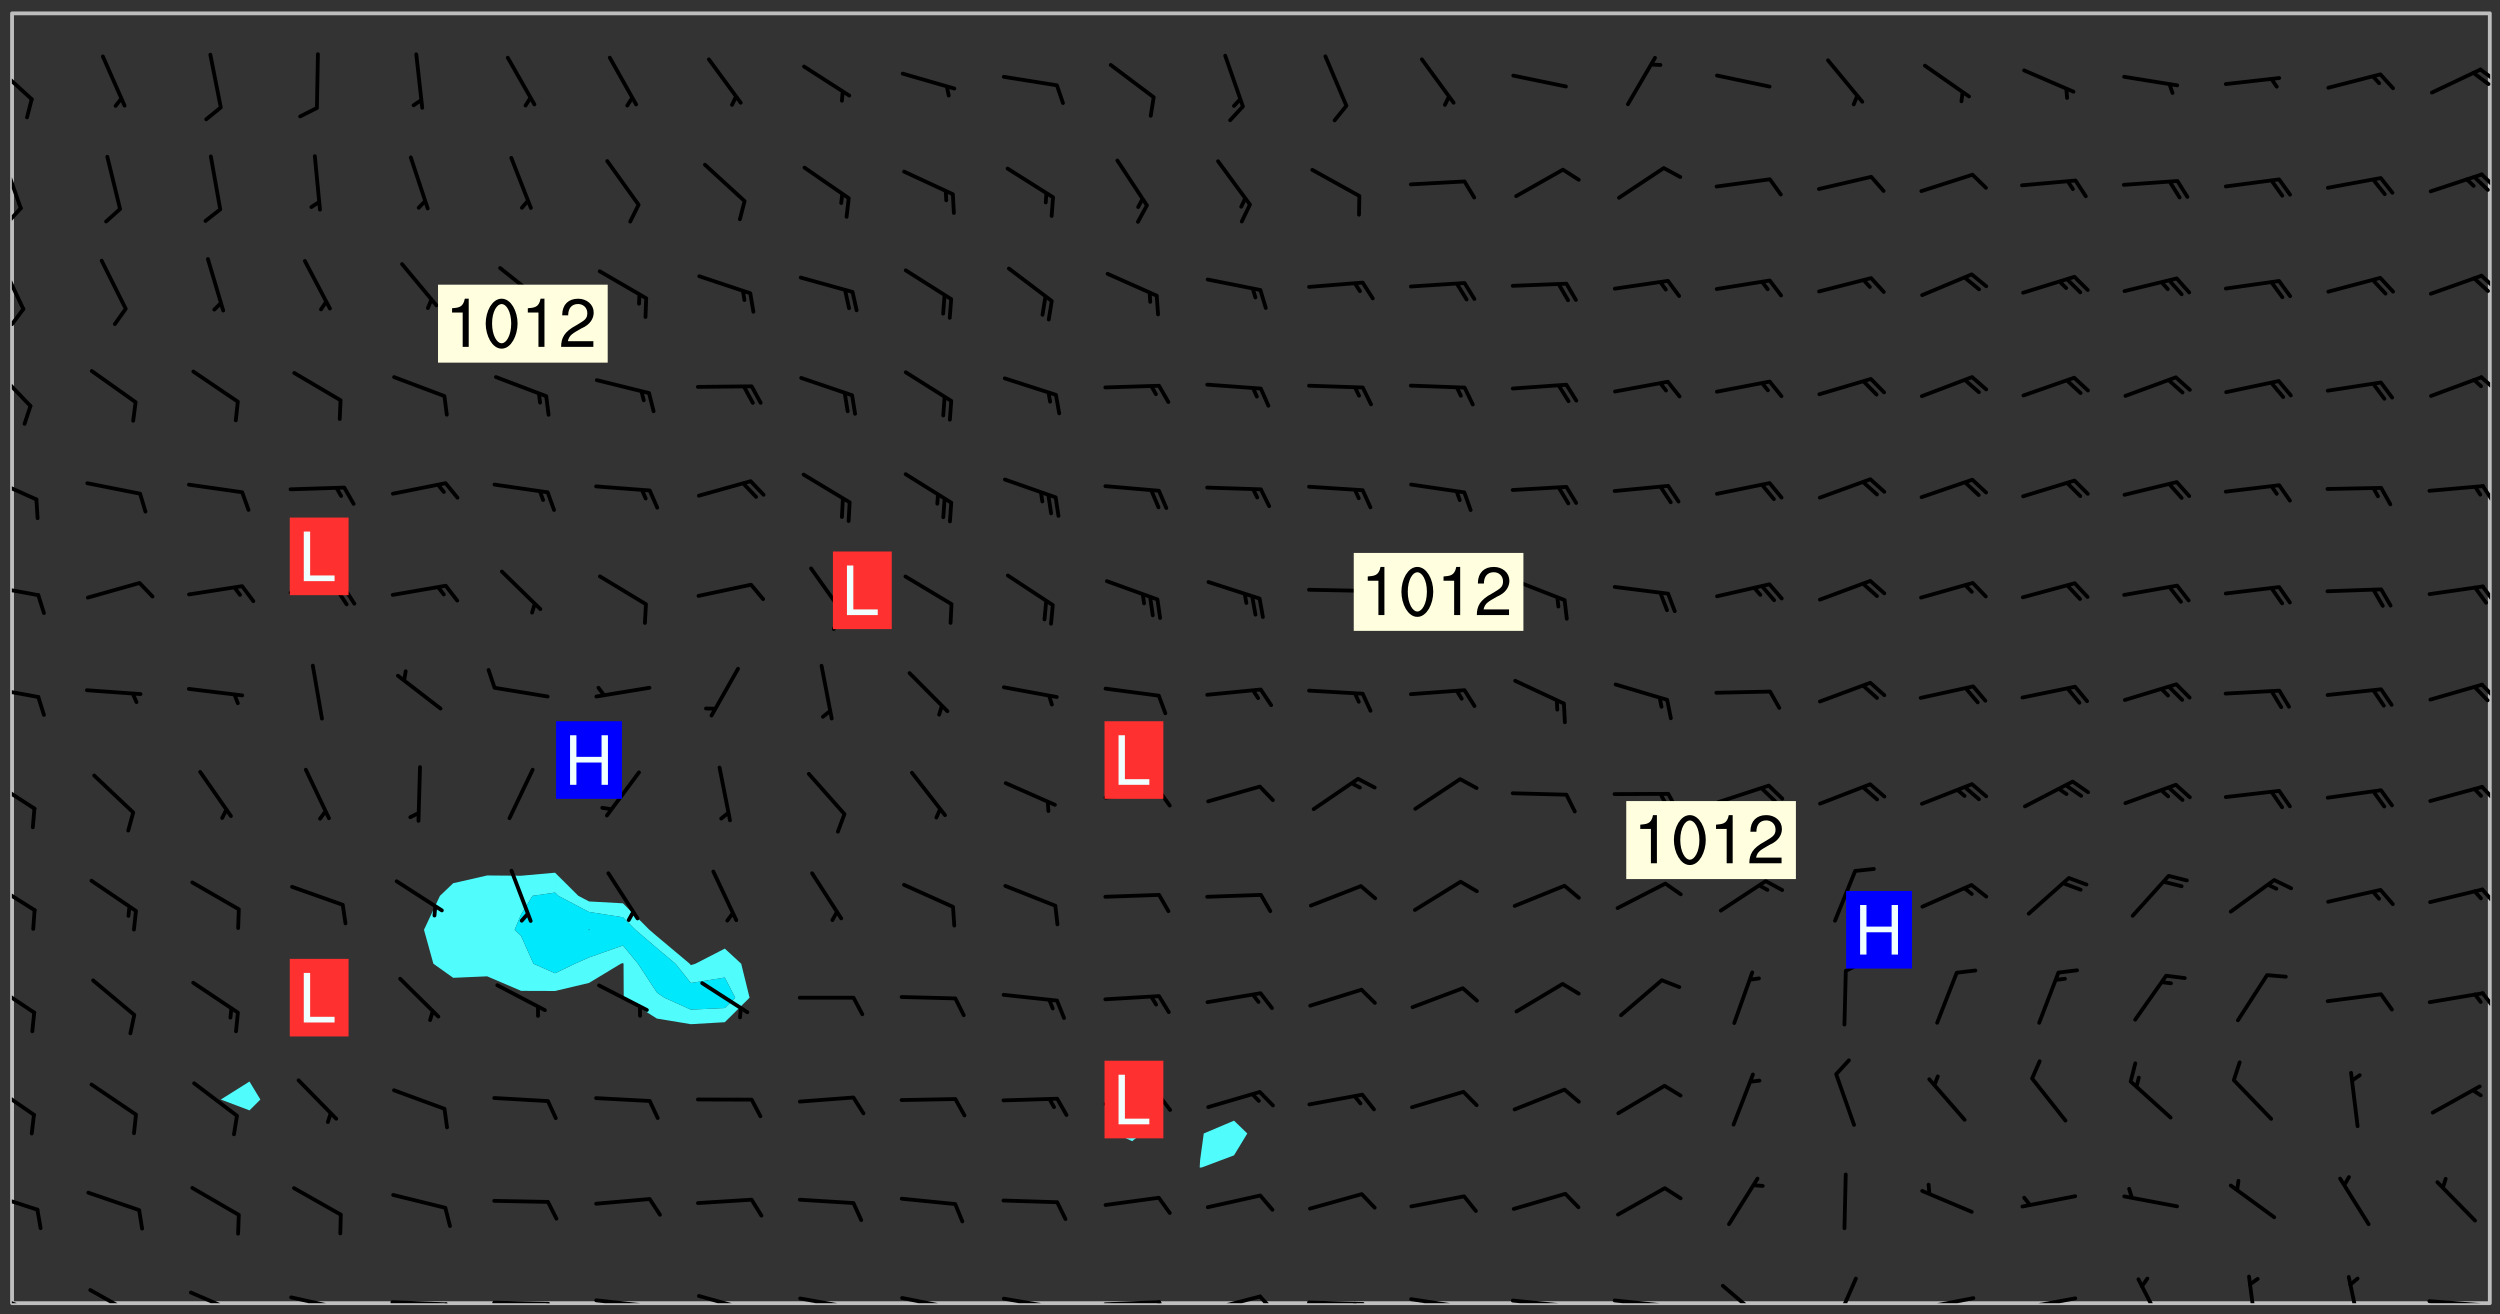 <svg xmlns="http://www.w3.org/2000/svg" role="img" xmlns:xlink="http://www.w3.org/1999/xlink" viewBox="142.45 309.95 326.84 171.84"><rect x="142.45" y="309.95" width="326.84" height="171.84" fill="#333333" stroke="none"/><defs><clipPath id="a"><path d="M144 311.672h1v168.656h-1zm0 0"/></clipPath><clipPath id="b"><path d="M144 311.672h324v168.656H144zm0 0"/></clipPath><clipPath id="c"><path d="M467 311.672h1v168.656h-1zm0 0"/></clipPath><clipPath id="d"><path d="M144 478h4v2.328h-4zm0 0"/></clipPath><clipPath id="e"><path d="M154 478h7v2.328h-7zm0 0"/></clipPath><clipPath id="f"><path d="M167 478h8v2.328h-8zm0 0"/></clipPath><clipPath id="g"><path d="M180 479h8v1.328h-8zm0 0"/></clipPath><clipPath id="h"><path d="M187 480h2v.328h-2zm0 0"/></clipPath><clipPath id="i"><path d="M193 479h9v1.328h-9zm0 0"/></clipPath><clipPath id="j"><path d="M200 480h3v.328h-3zm0 0"/></clipPath><clipPath id="k"><path d="M206 480h9v.328h-9zm0 0"/></clipPath><clipPath id="l"><path d="M213 480h3v.328h-3zm0 0"/></clipPath><clipPath id="m"><path d="M220 479h8v1.328h-8zm0 0"/></clipPath><clipPath id="n"><path d="M227 480h2v.328h-2zm0 0"/></clipPath><clipPath id="o"><path d="M233 479h8v1.328h-8zm0 0"/></clipPath><clipPath id="p"><path d="M246 479h9v1.328h-9zm0 0"/></clipPath><clipPath id="q"><path d="M253 480h2v.328h-2zm0 0"/></clipPath><clipPath id="r"><path d="M260 479h8v1.328h-8zm0 0"/></clipPath><clipPath id="s"><path d="M267 480h2v.328h-2zm0 0"/></clipPath><clipPath id="t"><path d="M273 479h8v1.328h-8zm0 0"/></clipPath><clipPath id="u"><path d="M279 480h2v.328h-2zm0 0"/></clipPath><clipPath id="v"><path d="M286 479h9v1.328h-9zm0 0"/></clipPath><clipPath id="w"><path d="M293 479h3v1.328h-3zm0 0"/></clipPath><clipPath id="x"><path d="M300 479h8v1.328h-8zm0 0"/></clipPath><clipPath id="y"><path d="M306 479h4v1.328h-4zm0 0"/></clipPath><clipPath id="z"><path d="M313 479h8v1.328h-8zm0 0"/></clipPath><clipPath id="A"><path d="M319 480h2v.328h-2zm0 0"/></clipPath><clipPath id="B"><path d="M326 479h9v1.328h-9zm0 0"/></clipPath><clipPath id="C"><path d="M332 480h2v.328h-2zm0 0"/></clipPath><clipPath id="D"><path d="M339 479h9v1.328h-9zm0 0"/></clipPath><clipPath id="E"><path d="M345 480h2v.328h-2zm0 0"/></clipPath><clipPath id="F"><path d="M353 479h8v1.328h-8zm0 0"/></clipPath><clipPath id="G"><path d="M359 480h2v.328h-2zm0 0"/></clipPath><clipPath id="H"><path d="M367 477h7v3.328h-7zm0 0"/></clipPath><clipPath id="I"><path d="M382 476h4v4.328h-4zm0 0"/></clipPath><clipPath id="J"><path d="M393 479h8v1.328h-8zm0 0"/></clipPath><clipPath id="K"><path d="M406 479h9v1.328h-9zm0 0"/></clipPath><clipPath id="L"><path d="M421 476h5v4.328h-5zm0 0"/></clipPath><clipPath id="M"><path d="M436 476h2v4.328h-2zm0 0"/></clipPath><clipPath id="N"><path d="M449 476h3v4.328h-3zm0 0"/></clipPath><clipPath id="O"><path d="M459 479h9v1.328h-9zm0 0"/></clipPath><clipPath id="P"><path d="M144 465h4v4h-4zm0 0"/></clipPath><clipPath id="Q"><path d="M144 451h4v5h-4zm0 0"/></clipPath><clipPath id="R"><path d="M144 438h4v5h-4zm0 0"/></clipPath><clipPath id="S"><path d="M466 439h2v3h-2zm0 0"/></clipPath><clipPath id="T"><path d="M144 424h4v6h-4zm0 0"/></clipPath><clipPath id="U"><path d="M466 425h2v4h-2zm0 0"/></clipPath><clipPath id="V"><path d="M144 411h4v5h-4zm0 0"/></clipPath><clipPath id="W"><path d="M466 412h2v3h-2zm0 0"/></clipPath><clipPath id="X"><path d="M144 399h4v3h-4zm0 0"/></clipPath><clipPath id="Y"><path d="M466 399h2v3h-2zm0 0"/></clipPath><clipPath id="Z"><path d="M144 386h4v3h-4zm0 0"/></clipPath><clipPath id="aa"><path d="M466 386h2v3h-2zm0 0"/></clipPath><clipPath id="ab"><path d="M144 372h4v4h-4zm0 0"/></clipPath><clipPath id="ac"><path d="M466 373h2v3h-2zm0 0"/></clipPath><clipPath id="ad"><path d="M144 357h3v7h-3zm0 0"/></clipPath><clipPath id="ae"><path d="M466 359h2v3h-2zm0 0"/></clipPath><clipPath id="af"><path d="M144 343h2v8h-2zm0 0"/></clipPath><clipPath id="ag"><path d="M144 350h2v3h-2zm0 0"/></clipPath><clipPath id="ah"><path d="M466 345h2v3h-2zm0 0"/></clipPath><clipPath id="ai"><path d="M144 330h2v8h-2zm0 0"/></clipPath><clipPath id="aj"><path d="M144 336h2v4h-2zm0 0"/></clipPath><clipPath id="ak"><path d="M466 332h2v3h-2zm0 0"/></clipPath><clipPath id="al"><path d="M144 317h3v7h-3zm0 0"/></clipPath><clipPath id="am"><path d="M466 318h2v3h-2zm0 0"/></clipPath><clipPath id="an"><path d="M465 319h3v3h-3zm0 0"/></clipPath><g id="ao" clip-path="url(#clip1)"><path fill="#fff" fill-opacity="0" fill-rule="evenodd" d="M0 0h1000v1000H0zm0 0"/><path fill="#d3d3d3" fill-opacity="0" fill-rule="evenodd" d="M162.152 355.867l-.234.293.059.234.117.172.176.234.293.348.113.059.117-.172.059-.234.176-.176.465-.176h.699l.234.293.289.816.059.176.176.23.352.234.699.699.172.176.234.348.234.41.289.582.41.465.23.234.234.176.117.23.176.293.172 1.164v.234l.059.289.059.117.117.117.348.41.117.172.176.176.176.234.117.172.172.352.059.234.234.406.234-.059-.176.176-.059.93h-.582l-.234-.113-.348.113-.117.117-.059.293-.059.176-.117.172-.465.293-.059.234-.059.113v.645l.059.172v.41l.059.059v.406l.059.406.117.176.059.059.23.641-.059.293v.699l-.059.582v.234l-.059.23-.055.352v1.922l.055.117h.426l-.367.117-.023.352.891 1.168 1.742.539 1.34.359v.539l.09.809.535.715 1.52.27.891-.086.09 1.164.535.18 1.16-.18 2.055-.984 1.16-.363 1.879-.176 1.695-.18-.18.719-1.516.086-1.25.09-.805.27-1.074.809.27.719.535.898-.18.625-.266.809.266 1.078.625.898.805.18 1.25-.18-.266.723.098.504.055.293v.172l.059.293v.406l.176.117.352.117h.406l.293-.176.113-.117.059-.117.117-.23.059-.176.352-.465.23-.176.176-.059.176.059.059.176.117.988.055.469.059.172.117.234.176.059.816.059h.289l.117.234.059.406.059.352v1.105l.117.293.117.348.289.699.176.352.582.754.352.176.172.059.469.234.641.465.348.234.293.176.293.055.23.062.816.348.293.176.113.172.352.352.117.176.523.641v.289l.059.352v.348l.059.352.059.289.117.059.172.059h.176l.582.234.176.117.176.289.176.234.113.234.293.23.117.117v.41l.059.055.289.234.234.117.059.117.117.172.059.117.23.234.059.176.234.059.117.059-.117.113-.059.117v.117l-.117.293-.117.289v.582l.176.117.117.059.059.117.117.117.113.059.176.348.059.352.059.406v.176l-.059.176-.117.699v.172l.117.176.293.293h.406l.176.117.117.172.117.293v.234h-.527l-.23-.234h-.234l-.176.059-.059.699.059.348.117.176.176.41.117.23.289.469.176.055h.523l.234.059.758.641.059.293v.234l.059.059.23.348v.352l-.117.172v.293l.293.289.293.176.172.059.293.176.293.117.582.406.289.234.293.176.219.16.016.012.23.176.641.523.176.234.117.176.176.176.113.172v.641l.117.176.469.117.582.117.234.059.23.113.293.117.113.059.586.352.289.172.176.062.176.055.176.059.699.352.289.176.234.055.289.176.234.117.641.406.293.117.172.059.234.059.41.059.23.059.234.117.059.172-.41.176.469.059.059.293.113.234.176.055.234.059.176.059.406.117.641.234.117.172.059.234v.176l-.059.117-.059.406.234.234.117.059.348.117.641.23.176.117.289.117.176.176.234.465.582 1.105.176.176.348.176.176.117.352.117 1.047.523.234.059.465.113.293.059.465.176.758.582.234.234.348.465.176.176.289.234.816.699.293.176.289.289.293.176.293.289.695.641.176.176.293.234.289.234.469.289.641.582.348.234.234.293.348.348.352.465.934.992.348.406.117.176.234.059.113.117.645.176.23.113.234.059.293.176.23.117.934.699.406.406.234.176.406.176.234.117.816.348.348.234.234.117.293.289.23.117.758.352.352.172.23.059.293.117.234.059.871.176h.816l.469.23.172.059.875.699.465.117.293.059.176.059.23.059.469.059.348.059.352.059.406.059h.293l.172.059v.23l.176.176h.293l.348.059.352.059.699.117h.641l.465-.234.293-.176.172-.117.41-.172.289-.176.934-.465.469-.293.523-.293.465-.172.465-.176 1.051-.465.289-.117.41-.117.289-.117.527-.176 1.516-.699.582-.348.289-.059.293-.059.348-.117.875-.23.352-.117h.113l.234-.059.875-.234.234-.059h.812l.352-.059.816-.117.172-.059.352-.055.293-.059.23-.059.816-.176.176-.059h.348l.234-.059.465-.117.758-.172.234-.059h.348l.41-.117.289-.059 1.285-.059h.289l.41-.059.23-.059h.176l.875-.117h.406l.41-.117h.348l.352-.113.871-.059h1.75l1.047.289.41.117.289.117.352.117.289.117 1.051.172.289.059h.293l.293.059.172.059.41.059.172.059.117.059h.117l.117.059.352.059h.113l.41.066 1.922.395 1.926.395 1.52.449 1.695.719 2.145.805 1.605-.719 1.43-.805 1.16-1.078 1.25-.449 3.035-.719 1.875-.359 2.145-1.348 2.234-1.254 2.5-1.258 1.695-.449 1.785-.18 1.16-.27.625.539 1.34-.27.715-.988.984-1.344.445-.18.805-.359 1.875-.539 1.785-.449 1.25-.27 1.16-.09 1.699-.09 1.961-.27 1.25-.09h.539l.625-.09h.891l2.145-.18 2.41-.18 2.59-.09 1.695.18 1.609.09 1.43.359 1.16.719 1.875.988 1.16 1.527.266.715.629.09.355.898.535.539.535 1.527 1.074.359h.535l-.805.535.09 1.707.715 2.695.891.805.895.988.715 1.258 1.785.539 1.52-.18.355 1.344 1.609-.805.98-.539.27.27.316-.215.219-.145.801.449.449-.359h.355l.535-.27.539-.719.535-.27.625-.988 1.16.449.84.371 1.395.617 1.695-.18h1.605l1.785.09.18-1.707.535-1.344.805.27.492.848.402.406-.09.539v.359l.715.449.711-.27h1.43l.359.988.445 1.258.715 1.344 1.25.629 1.695.629.715-.18.18-.539.98-.09.449.359.086 1.258-.266.629-.535.18v.539l.715.984.266.539.984.988.801 1.078-.266.359-.09.898-.625 2.332-.355 2.066-.09 1.793-.18.719-.09.539v1.438l-.98 1.883-.359 1.707-.535.898-.805 1.168-.266.539 2.055 1.254.086.359-.355.539-.09-.18v.809l.09 1.438-.445.715-1.074.094-.266.715.535.898.805.719 1.16.809 1.34.27.445.359-.355.449-1.789-.09-1.25-.449-.715-.719-.625-.09-.176 3.59-.188 1.309h89.359V311.703h-55.27v49.082l.762.125 3.289.543 2.023 2.836v2.754l2.352.332 2.348.332h4.051l-1.379 4.16-2.023.707-2.023.703-.543.344-2.594 1.617-.188.117-2.023-2.078-.73-2.742-2.672-2.078-1.375-3.5-.066-.082-1.957-2.672 2.75-1.418v-49.082H294.422v91.414l.117.031.133.012.074.074.105.047.09.059.086.059.09.059.297.297.059.09.031.117.027.117.016.137-.031.117-.059.09-.059.086-.043.105-.047.102-.027.121v.145l.176.27.148.148.074.086.074.074.043.105.062.09.059.086.043.105.059.09.047.102.043.105.059.086.117.18.074.074.062.086.059.09.043.105.059.09.059.086.062.09.059.09.043.102.117.18.074.074.059.086.074.074.09.059.105.047h.148l.133-.016.133.016.102-.047.074-.074.047-.102-.016-.133v-.148l-.047-.105-.027-.117-.047-.102-.027-.121-.043-.102-.062-.09-.043-.102-.043-.105-.031-.117-.016-.133-.012-.137.086-.059.059-.086.121-.031.043.105.016.133v.117l.059.102.059.09.09.059.148.148.059.09.043.105-.012.102.086.059.105.047.086.059.09.059.074.074-.117.027-.105.047-.086.059-.074.074-.059.09-.062.086-.027.121-.047.102-.043.105-.031.117-.012.133-.016.133v.148l.027.117.047.105.043.102.059.09.074.074.09.059.074.074.09.059.059.09.043.105.047.102.117.031.133.016h.148l.117-.031.105.043.043.105.047.102.027.121L299.5 410l.027.117.031.121.027.117.105.043.102.047.133-.016.148.148.062.086.074.074.07.074.09.062.105.043.102.043.117.031.137.016.117-.031.074-.074.027-.117-.012-.133-.031-.121-.027-.117.043-.105h.117l.09.062.117.027h.148l.133.016h.148l.133.016.133-.016h.148l.133-.016.133-.012.137.012.117-.027.133-.016.191-.059-.059.176-.016.133-.027.121-.016.133-.059.086-.133.016-.105.047-.105.043-.117.031-.117.027-.266.031h-.148l-.133.016-.074.074.059.086.148.148.117.18.074.07.09.062.09.059.086.059.09.059.102.043.105.062.105.043.086.059.105.047.102.043.18.117.059.09-.043.102-.047.105.016.133.223.223.059.09.043.102.031.121.043.102.016.133.031.117.012.137.031.117.148.148.102.043.105.043.117.031.133.016.137.016h.117l.117-.031.09-.059.043-.105.047-.102.043-.105.031-.117.012-.133v-.148l-.012-.133-.016-.133-.031-.117-.043-.105-.047-.105-.043-.102-.043-.105-.016-.133.016-.133.027-.117.031-.117.027-.121.047-.102.09-.059.086-.062.074-.074.09-.059.223-.223.059-.086.074-.074.117-.18.059-.086v-.148l-.074-.074-.102-.047-.105-.043-.102-.043-.059-.09-.047-.105-.027-.117.09-.059.117-.031.102-.043.18-.117.148-.148.012-.133-.012-.105-.09-.059-.133.016h-.148l-.133.016-.133-.016-.121-.031-.086-.059-.074-.074-.059-.09-.062-.086-.117-.18-.059-.086.031-.121.086-.059.121-.031.059-.086v-.121l-.031-.117-.059-.09-.059-.086-.047-.105-.027-.117-.016-.133.059-.09.074-.074.09-.059.117-.18.074-.074.059-.086.148-.148.121-.031.133-.016.133.016.074.074.043.105.016.133-.031.117-.117.031-.133.012-.148.148-.043.105-.047.102-.027.121-.031.117v.148l.031.117.043.105.059.09.074.07.074.074.117.031.121.027.117-.027.133-.016h.117l.09.059.074.074.047.105.059.086.102.047.133.016.105.043.086.059-.012.105-.074.074-.18.117-.059.09-.09.059-.07.074-.074.074-.062.09-.027.117-.016.133.016.133-.016.133v.148l.016.133.027.117.031.121.074.074.09.059.086.059.09.059.117.031v.086l-.102.047-.09.059-.266.031-.117.027h-.148l-.105.043-.102.047-.059.09-.062.234-.012.133-.031.121-.016.133v.293l-.012.133.012.137.016.133.133.016.133.012.121.031.086.059.074.074.047.105.043.102.016.133v.445l-.016.133v.445l.031.266.027.117.016.133.031.117.086.211.031.266v.148l-.031.117-.027.117-.031.121-.027.117-.031.117-.031.121-.012.133-.016.133.09.059.117-.031.102.016.047.105-.031.266v.441l-.043.105-.047.105-.043.102-.043.105-.059.086-.031.121-.043.117-.031.117-.016.133.016.133.059.09.105.047.086.059.059.086-.012.137-.031.117-.043.102v.445l-.016.133v.148l-.031.117-.043.105-.027.117-.047.105-.043.102-.031.121-.027.117-.031.133-.031.117-.027.117-.043.105-.031.117-.031.121-.012.133-.016.133v.297l.027.117v.148l.047.398.027.117.059.09.121.031h.148l.133-.016.059.09v.117l-.059.09-.09.059-.102.043-.105.047-.09.059-.086.059-.137.016-.117-.031-.133-.016-.102.047-.062.086-.012.137-.016.133-.031.117-.027.117-.016.133-.031.121v.297l.016.133.031.117v.148l.012.133v.148l-.027.117-.047.102-.027.121-.031.117-.059.09-.074.074-.102.043-.105.047-.117.027-.121.031-.102-.047.059-.086.105-.047.027-.117.031-.117.027-.121.031-.117v-.148l.016-.133-.031-.117-.043-.105-.105.016-.074.074-.102.043-.09.062-.074.074-.043.102-.016.133-.031.117L304.25 426l-.031.117-.027.117-.031.121-.027.117-.031.117-.043.105-.09.059h-.09l-.117-.031-.031-.086.016-.137-.031-.117v-.148l-.012-.133v-.148l-.062-.234-.027-.121-.043-.102-.047-.105-.059-.086-.059-.09-.043-.105-.062-.086-.148-.148-.07-.074-.105-.047-.105-.043-.102-.043-.297-.297-.09-.074-.086-.059-.105-.043-.09-.062-.086-.059-.105-.043-.09-.059-.086-.062-.074-.07-.105-.047-.086-.059-.105-.043-.09-.062-.102-.043-.105-.043-.086-.059-.105-.047-.105-.043-.102-.047-.09-.059-.102-.043-.105-.043-.09-.062-.117-.027-.133-.016-.133.016H299.75l-.133.016-.117-.031-.09-.059-.074-.074-.09-.059-.102-.047h-.148l-.121-.027-.102-.043-.074-.074-.117-.18-.09-.059-.102-.043-.09-.062-.105-.043-.09-.059-.086-.059-.105-.047-.059-.086-.059-.09-.043-.105-.047-.102-.074-.074-.086-.059-.074-.074-.09-.059-.223-.223-.043-.105-.031-.266.105-.043h.145l.105.043.074.074.09.059.086.059.105.047.09.059.148.148.07.074.148.148.062.086.074.074.086.059.074.074.09.062.09.059.086.059.27.176.102.047.105.043.102.043.047-.074.059-.086.074-.074.07-.074.105.043.074.074.059.09.043.102.047.105.043.105.121.027.117-.027.074-.09.043-.105.059-.09.074-.074.105-.043.117-.027.133.012.09.059.148.148.059.09.043.105.047.102.043.105.043.102.105.047.105.043.133.016.086-.059.059-.09.074-.074.105-.043.117.027.105.047.102.043.105.043.102.047.18.117v.117l-.016.133.016.133.016.137.059.086.102.047.121.027.117.031h.148l.117-.031.059-.09.18-.117.059-.09.074-.074.059-.086.117-.18.18-.117.117.031.09.059.043.074-.016.133v.117l.09.059h.148l.133-.016.133-.012.266-.031.105-.043.117-.031.121-.027.074-.074.07-.074.062-.09-.016-.105-.047-.102-.102-.043-.105-.016-.117.027-.266.031h-.148l-.074-.074-.09-.059-.117-.031-.117-.027-.133-.016h-.148l-.133.016h-.297l-.105-.047-.148-.148-.043-.102-.059-.09.223-.223.086-.059.105-.043.117-.031.133-.016.133.016.137.016.102.043.133-.012.09-.062.102-.043.062-.09-.047-.102-.09-.059-.117-.031-.102-.043-.059-.09-.062-.09v-.117l.016-.133.105-.047.074-.07v-.121l-.09-.059-.031-.117.09-.059.074-.074.043-.105.059-.09.047-.102.016-.133v-.148l-.047-.105-.043-.102-.09-.059-.133-.016-.102-.043-.137-.016-.117-.031h-.445l-.133-.016-.133-.012-.133-.016-.117-.031h-.148l-.133-.016-.133-.012-.266-.031-.121-.043-.086-.059-.074-.074v-.148l.012-.133.105-.047.102-.043.133-.016h.152l.133-.016h.293l.121.031.102.043.09.059.234.062.121-.047.09-.059.102-.043.133-.016.105.043.102.047.133.012.121-.027h.145l.121-.031.117-.027.105-.047.074-.074.086-.059.148-.148.059-.086.047-.105.027-.117.016-.105-.102-.043-.09-.059-.117-.031-.105-.043-.09-.062-.074-.086-.074-.074-.102-.043-.105-.047-.102-.043-.059-.09-.047-.102-.086-.211-.062-.086-.059-.09-.074-.074-.086-.059h-.27l-.117.031-.09.059-.102.043-.133.016-.105-.016-.027-.117-.062-.09-.117-.031-.102-.043-.148-.148-.031-.117-.016-.105.074-.074.18-.117.117-.027.117-.031.137.016.102.043.105.043.102.047.105.043.117.031.133.016.117.027.133.016.105-.016.09-.059-.074-.074-.105-.043-.074-.074-.074-.09-.148-.148-.086-.059-.09-.059-.074-.074-.09-.059-.102-.047-.121-.027-.102-.047-.105-.043-.117-.031-.102-.043-.121-.031h-.148l-.117.031-.105.043-.086.062-.18.117-.086.059-.09.059-.105.047-.086.059-.105.043-.102.043-.105.047-.074.074-.059.09-.059.086-.047.105-.059.086-.074.074-.133-.012-.117-.031h-.117l-.074.074-.09.059-.074.074-.09.059-.086.059-.105.047-.102.043-.137.016-.102-.043-.148-.148-.105-.047h-.086l-.105.047-.102.043-.121.031-.117-.031-.074-.074v-.117l.031-.121.074-.07.059-.09.074-.074.117-.031.105-.043h.293l.133-.016.137-.016.102-.043.09-.059.102-.047.09-.059.133-.012.09.059.133.012.09-.059.086-.059.105-.043.09-.059.086-.062.09-.059.148-.148.059-.086.059-.09.105-.043.133-.016.117.027.121.031.059-.059.059-.09.031-.266.027-.117.105.012.133.016.102-.043.09-.059.059-.09.074-.074.059-.09.047-.102.012-.133-.012-.133-.047-.105-.148-.148-.059-.09-.059-.086-.043-.105v-.445l.016-.133v-.148l.012-.133-.059-.059-.09.059-.102-.043-.18-.117-.086-.059-.062-.09-.059-.09-.074-.074-.086-.059-.121.031-.102.012-.105.047-.086.059-.105.043-.148.148-.09.059-.086.059-.09.062-.105.043-.133.016v-.121l.105-.043.117-.031.074-.07.043-.105v-.148l-.027-.117-.148-.148-.133-.016h-.148l-.117.031-.105.043-.102.043-.09.062-.117.027-.074-.074.012-.133-.043-.102-.043-.105-.09-.059-.117.027-.121.031-.117.031-.102.043-.121.031-.102.043-.105.043-.09.059-.102.016v-.117l.016-.133-.059-.09-.074.043-.148.148-.059.09-.074.074-.047.105-.043.102-.074.074-.059.09-.074.074-.059.086-.074.074-.09.062-.074.07-.074.074-.102.016-.133.016-.105-.043v-.121l.148-.148.043-.102.059-.09.047-.102.043-.105.059-.09.031-.117.043-.102.031-.121.027-.117.047-.105.043-.102.043-.105.074-.07.09-.062.09-.059.102-.043h.297l.266-.031.105-.043-.074-.074-.117-.031-.105-.043-.09-.059-.102-.047-.09-.059-.102-.043-.105-.043-.09-.062-.086-.059-.105-.043-.102-.043-.121-.031-.117-.031-.102-.043L297.5 410.25l-.102-.043-.09-.059-.043-.105-.016-.133.102-.043.133-.016.137.016.133-.016.102-.043.059-.09.016-.105-.09-.059-.074-.074-.102-.043-.09-.059-.148-.148-.043-.105-.016-.133v-.293l-.059-.09-.09-.059-.074-.074-.043-.105-.031-.117-.059-.09-.074-.074-.117-.027-.074-.074-.09-.059-.09-.062-.086-.059-.074-.074-.059-.086-.047-.105-.086-.059-.148-.148-.195-.059-.133.016-.102.043-.074.074-.047.102-.043.105-.059.09-.059.086-.297.297-.09.059h-.086l-.062-.086-.043-.105.031-.117.059-.09.027-.117-.012-.133-.09-.062-.105.047-.117.027-.117.031-.27.176-.102.047-.117.027-.105.047-.09.059-.102.043-.059-.086-.047-.105.016-.133.047-.105.07-.074.074-.07.059-.09v-.148l-.043-.105h-.238l-.102.047-.031.117-.027.117-.031.121-.074.043-.133.016-.074-.047-.043-.102-.043-.105-.047-.102-.043-.105-.121.031-.102.043-.133.016-.117.031-.105.043-.09.059-.102.047-.121.027-.133.016-.102-.043-.059-.09-.047-.105-.043-.102-.043-.105v-.117l.059-.09.086-.059.18-.117.102-.047.105-.043.105-.059.102-.043.09-.062.102-.043.105-.059.102-.047.09-.059.105-.043.102-.043.09-.062.102-.043.137-.016.117.031.102.043.121.031.102.043.105.047.102.043.105.043.102.047.105.043.102.043.105.047.086.059.105.043.117.031.105.043.102.047.09.059.105.043.102.043.105.047.117.027.102.047.121.027h.148l.086-.059.016-.102.059-.09-.027-.117-.074-.074-.117-.18-.074-.074-.09-.074-.18-.117-.086-.059-.105-.043-.102-.047-.27-.176-.059-.09-.074-.074-.059-.09-.043-.102-.031-.117-.016-.137v-.562l-.012-.133-.016-.133-.031-.117-.016-.133-.012-.133-.031-.121-.223-.223-.059-.086-.016-.105.031-.117.133-.016v-91.414H172.992v1.453l-.059.234-.352 1.051-.172.523-.117.348-.176.41-.117.172-.234.293-.23.059h-.352l-.117.059-.23.406v.293l.117.176.23.23.117.234.641.758.293.465.176.234.23.352.234.348.641.816.176.465.172.41.117.695.176.469.117 1.398.059.465v.875l.117 1.047v4.781l-.059.465-.352 1.281-.176.523-.113.41-.352.93L172.934 336l-.234.582-.117.176-.172.348-.176.406-.352.816-.059.293-.113.293-.117.289-.059.176-.117.875-.059.406-.059.117-.059.176-.059.172-.23.527-.117.172v.234l-.117.234-.059.172-.176.586v.289l-.059.176v.293l-.059.113-.059.527v.172l-.055.234v2.621l-.176.816-.117.176-.176.234-.117.172-.113.234-.586.934-.23.289-.293.465-.176.234-.289.352-.352.699-.113.23-.176.41-.176.23-.406.527-.816.699-.293.172-.289.234-.176.117-.176.176-.523.406-.527.176-.172.176-.234.055-.641.176h-.758m12.211 31.023l-1.074.449.359.895 1.25-.715.445-.539-.98-.09"/><path fill="#d3d3d3" fill-opacity="0" fill-rule="evenodd" d="M201.508 416.598h-.895l.449.629.98.359.805-.09.445-.988-.176.09-.715-.355-.895.355m154.621 59.07l-.059-.523v-.293l.113-.293.059-.23.469-.469h.113l.117-.113.117-.059h.176l.234-.059h.348l.234.059.117.059.23.172.059.176.117.582v.293l-.117.176-.172.289-.176.176-.527.523-.23.234-.117.059h-.176l-.117-.059-.406-.293-.176-.117-.117-.059-.059-.113-.055-.117m6.641-10.957l-.059-.172v-1.109l.059-.172.176-.059.172-.059h.176l.234-.059.117.059.059.699-.059.172-.117.176-.117.059-.234.523-.113.059h-.234l-.059-.117m9.613-14.391l-.117-.176v-.699l.293-.875.117-.172.176-.352.113-.23.117-.293.352-.758.117-.23.172-.234h.176l.117-.059h.641l.117.059.234.234.172.113.352.293.117.117.113.176v.113l.117.059.117.117v.699l-.059.176v.23l-.059.176-.348 1.051-.117.23-.117.234-.117.059-.23.234-.641.289h-.875l-.41-.117-.641-.465"/><path fill="none" stroke="#bebebe" stroke-linecap="round" stroke-linejoin="round" stroke-miterlimit="10" stroke-width=".5" d="M467.957 311.695H144.027v168.625h323.93v-168.625"/><g clip-path="url(#a)"><path fill="#fff" fill-opacity="0" fill-rule="evenodd" d="M144 475.891v4.438h.004H144V311.672h.004H144v164.219"/></g><g clip-path="url(#b)"><path fill="#fff" fill-opacity="0" fill-rule="evenodd" d="M144.004 480.328V311.672h31.062v139.672l-3.75 2.355 3.75 1.418 1.426-1.418-1.426-2.355V311.672h39.949v112.371l-4.441.398-4.438-.035-4.438 1.012-1.734 1.652-2.086 4.438 1.23 4.438 2.59 1.84 4.438-.195 4.438 1.902 4.441.016 4.438-1.055 4.156-2.508.281-.094.078.094.023 4.438 4.336 2.73 4.438.734 4.441-.258 3.238-3.207-1.094-4.438-2.145-1.98-3.844 1.98-.598.18-.145-.18-4.293-3.598-.98-.84-3.457-3.461-4.438-.246-1.391-.73-3.047-3.027v-112.371h75.449v145.246l-2.203 1.219 2.203 1.008 1.266-1.008-1.266-1.219v-145.246h13.316v144.789l-3.957 1.676-.48 3.52-.051.918.051.027.242-.027 4.195-1.578 1.738-2.859-1.738-1.676V311.672h164.215v168.656H144.004"/></g><path fill="#50fcfc" fill-rule="evenodd" d="M175.066 455.117l-3.75-1.418 3.75-2.355 1.426 2.355-1.426 1.418m24.043-19.172l-1.23-4.438 2.086-4.438 1.734-1.652 4.438-1.012 4.438.035 4.441-.398v2.598l-2.945.43-1.496 2.438-.844 2 .844.809 1.617 3.629 2.824 1.246 2.59-1.246 1.848-.82 4.438-1.566 1.969 2.387 2.469 3.766.98.672 3.457 1.562 4.441-.215 1.359-1.348-1.359-2.633-4.441.711-2.004-2.516-2.434-2.039-2.805-2.398-1.633-1.637-4.438-.695-4.008-2.105-.43-.43v-2.598l3.047 3.027 1.391.73 4.438.246 3.457 3.461.98.84 4.293 3.598.145.18.598-.18 3.844-1.98 2.145 1.98 1.094 4.438-3.238 3.207-4.441.258-4.438-.734-4.336-2.73-.023-4.438-.078-.094-.281.094-4.156 2.508-4.438 1.055-4.441-.016-4.438-1.902-4.438.195-2.59-1.84"/><path fill="#00e8fc" fill-rule="evenodd" d="M210.574 432.316l-.844-.809.844-2 1.496-2.438 2.945-.43.43.43 4.008 2.105v2.297l-.078.035.078.055.145-.055-.145-.035v-2.297l4.438.695 1.633 1.637 2.805 2.398 2.434 2.039 2.004 2.516 4.441-.711 1.359 2.633-1.359 1.348-4.441.215-3.457-1.562-.98-.672-2.469-3.766-1.969-2.387-4.438 1.566-1.848.82-2.59 1.246-2.824-1.246-1.617-3.629"/><path fill="#00d4fc" fill-rule="evenodd" d="M219.453 431.562l-.078-.055.078-.035.145.035-.145.055"/><path fill="#50fcfc" fill-rule="evenodd" d="M290.465 459.145l-2.203-1.008 2.203-1.219 1.266 1.219-1.266 1.008m8.879 3.457l-.051-.027.051-.918.48-3.52 3.957-1.676 1.738 1.676-1.738 2.859-4.195 1.578-.242.027"/><g clip-path="url(#c)"><path fill="#fff" fill-opacity="0" fill-rule="evenodd" d="M467.996 480.328H468V311.672h-.004H468v168.656h-.004"/></g><g clip-path="url(#d)"><path fill="none" stroke="#000" stroke-linecap="round" stroke-linejoin="round" stroke-miterlimit="10" stroke-width=".5" d="M147.25 481.664l-6.5-2.668"/></g><g clip-path="url(#e)"><path fill="none" stroke="#000" stroke-linecap="round" stroke-linejoin="round" stroke-miterlimit="10" stroke-width=".5" d="M160.375 482.055l-6.121-3.449"/></g><g clip-path="url(#f)"><path fill="none" stroke="#000" stroke-linecap="round" stroke-linejoin="round" stroke-miterlimit="10" stroke-width=".5" d="M173.855 481.727l-6.449-2.797"/></g><g clip-path="url(#g)"><path fill="none" stroke="#000" stroke-linecap="round" stroke-linejoin="round" stroke-miterlimit="10" stroke-width=".5" d="M187.375 481.094l-6.859-1.531"/></g><g clip-path="url(#h)"><path fill="none" stroke="#000" stroke-linecap="round" stroke-linejoin="round" stroke-miterlimit="10" stroke-width=".5" d="M187.375 481.094l.648 2.367"/></g><g clip-path="url(#i)"><path fill="none" stroke="#000" stroke-linecap="round" stroke-linejoin="round" stroke-miterlimit="10" stroke-width=".5" d="M200.77 480.469l-7.02-.281"/></g><g clip-path="url(#j)"><path fill="none" stroke="#000" stroke-linecap="round" stroke-linejoin="round" stroke-miterlimit="10" stroke-width=".5" d="M200.77 480.469l1.066 2.211"/></g><g clip-path="url(#k)"><path fill="none" stroke="#000" stroke-linecap="round" stroke-linejoin="round" stroke-miterlimit="10" stroke-width=".5" d="M214.09 480.406l-7.027-.156"/></g><g clip-path="url(#l)"><path fill="none" stroke="#000" stroke-linecap="round" stroke-linejoin="round" stroke-miterlimit="10" stroke-width=".5" d="M214.09 480.406l1.102 2.191"/></g><g clip-path="url(#m)"><path fill="none" stroke="#000" stroke-linecap="round" stroke-linejoin="round" stroke-miterlimit="10" stroke-width=".5" d="M227.383 480.711l-6.984-.762"/></g><g clip-path="url(#n)"><path fill="none" stroke="#000" stroke-linecap="round" stroke-linejoin="round" stroke-miterlimit="10" stroke-width=".5" d="M227.383 480.711l.91 2.277"/></g><g clip-path="url(#o)"><path fill="none" stroke="#000" stroke-linecap="round" stroke-linejoin="round" stroke-miterlimit="10" stroke-width=".5" d="M240.59 481.273l-6.77-1.891"/></g><g clip-path="url(#p)"><path fill="none" stroke="#000" stroke-linecap="round" stroke-linejoin="round" stroke-miterlimit="10" stroke-width=".5" d="M253.98 480.949l-6.918-1.242"/></g><g clip-path="url(#q)"><path fill="none" stroke="#000" stroke-linecap="round" stroke-linejoin="round" stroke-miterlimit="10" stroke-width=".5" d="M253.98 480.949l.75 2.336"/></g><g clip-path="url(#r)"><path fill="none" stroke="#000" stroke-linecap="round" stroke-linejoin="round" stroke-miterlimit="10" stroke-width=".5" d="M267.281 481.016l-6.891-1.375"/></g><g clip-path="url(#s)"><path fill="none" stroke="#000" stroke-linecap="round" stroke-linejoin="round" stroke-miterlimit="10" stroke-width=".5" d="M267.281 481.016l.707 2.352"/></g><g clip-path="url(#t)"><path fill="none" stroke="#000" stroke-linecap="round" stroke-linejoin="round" stroke-miterlimit="10" stroke-width=".5" d="M280.613 480.926l-6.926-1.195"/></g><g clip-path="url(#u)"><path fill="none" stroke="#000" stroke-linecap="round" stroke-linejoin="round" stroke-miterlimit="10" stroke-width=".5" d="M279.605 480.754l.383 1.164"/></g><g clip-path="url(#v)"><path fill="none" stroke="#000" stroke-linecap="round" stroke-linejoin="round" stroke-miterlimit="10" stroke-width=".5" d="M293.977 480.191l-7.023.273"/></g><g clip-path="url(#w)"><path fill="none" stroke="#000" stroke-linecap="round" stroke-linejoin="round" stroke-miterlimit="10" stroke-width=".5" d="M293.977 480.191l1.234 2.121"/></g><g clip-path="url(#x)"><path fill="none" stroke="#000" stroke-linecap="round" stroke-linejoin="round" stroke-miterlimit="10" stroke-width=".5" d="M307.184 479.449l-6.805 1.758"/></g><g clip-path="url(#y)"><path fill="none" stroke="#000" stroke-linecap="round" stroke-linejoin="round" stroke-miterlimit="10" stroke-width=".5" d="M307.184 479.449l1.656 1.809"/></g><g clip-path="url(#z)"><path fill="none" stroke="#000" stroke-linecap="round" stroke-linejoin="round" stroke-miterlimit="10" stroke-width=".5" d="M320.609 480.422l-7.027-.188"/></g><g clip-path="url(#A)"><path fill="none" stroke="#000" stroke-linecap="round" stroke-linejoin="round" stroke-miterlimit="10" stroke-width=".5" d="M319.586 480.395l.547 1.102"/></g><g clip-path="url(#B)"><path fill="none" stroke="#000" stroke-linecap="round" stroke-linejoin="round" stroke-miterlimit="10" stroke-width=".5" d="M333.883 480.859l-6.945-1.059"/></g><g clip-path="url(#C)"><path fill="none" stroke="#000" stroke-linecap="round" stroke-linejoin="round" stroke-miterlimit="10" stroke-width=".5" d="M332.875 480.703l.406 1.16"/></g><g clip-path="url(#D)"><path fill="none" stroke="#000" stroke-linecap="round" stroke-linejoin="round" stroke-miterlimit="10" stroke-width=".5" d="M347.223 480.676l-6.992-.695"/></g><g clip-path="url(#E)"><path fill="none" stroke="#000" stroke-linecap="round" stroke-linejoin="round" stroke-miterlimit="10" stroke-width=".5" d="M346.203 480.574l.469 1.137"/></g><g clip-path="url(#F)"><path fill="none" stroke="#000" stroke-linecap="round" stroke-linejoin="round" stroke-miterlimit="10" stroke-width=".5" d="M360.535 480.691l-6.988-.727"/></g><g clip-path="url(#G)"><path fill="none" stroke="#000" stroke-linecap="round" stroke-linejoin="round" stroke-miterlimit="10" stroke-width=".5" d="M359.52 480.586l.461 1.137"/></g><g clip-path="url(#H)"><path fill="none" stroke="#000" stroke-linecap="round" stroke-linejoin="round" stroke-miterlimit="10" stroke-width=".5" d="M373.031 482.609l-5.348-4.562"/></g><g clip-path="url(#I)"><path fill="none" stroke="#000" stroke-linecap="round" stroke-linejoin="round" stroke-miterlimit="10" stroke-width=".5" d="M382.266 483.547l2.812-6.438"/></g><g clip-path="url(#J)"><path fill="none" stroke="#000" stroke-linecap="round" stroke-linejoin="round" stroke-miterlimit="10" stroke-width=".5" d="M393.535 480.996l6.902-1.332"/></g><g clip-path="url(#K)"><path fill="none" stroke="#000" stroke-linecap="round" stroke-linejoin="round" stroke-miterlimit="10" stroke-width=".5" d="M406.848 480.965l6.91-1.273"/></g><g clip-path="url(#L)"><path fill="none" stroke="#000" stroke-linecap="round" stroke-linejoin="round" stroke-miterlimit="10" stroke-width=".5" d="M422.02 477.199l3.195 6.258"/></g><path fill="none" stroke="#000" stroke-linecap="round" stroke-linejoin="round" stroke-miterlimit="10" stroke-width=".5" d="M422.484 478.109l.703-1.004"/><g clip-path="url(#M)"><path fill="none" stroke="#000" stroke-linecap="round" stroke-linejoin="round" stroke-miterlimit="10" stroke-width=".5" d="M436.477 476.844l.91 6.969"/></g><path fill="none" stroke="#000" stroke-linecap="round" stroke-linejoin="round" stroke-miterlimit="10" stroke-width=".5" d="M436.609 477.859l1-.711"/><g clip-path="url(#N)"><path fill="none" stroke="#000" stroke-linecap="round" stroke-linejoin="round" stroke-miterlimit="10" stroke-width=".5" d="M449.516 476.891l1.461 6.875"/></g><path fill="none" stroke="#000" stroke-linecap="round" stroke-linejoin="round" stroke-miterlimit="10" stroke-width=".5" d="M449.727 477.891l.941-.789"/><g clip-path="url(#O)"><path fill="none" stroke="#000" stroke-linecap="round" stroke-linejoin="round" stroke-miterlimit="10" stroke-width=".5" d="M460.059 480.059l7.008.539"/></g><g clip-path="url(#P)"><path fill="none" stroke="#000" stroke-linecap="round" stroke-linejoin="round" stroke-miterlimit="10" stroke-width=".5" d="M147.34 468.102l-6.68-2.176"/></g><path fill="none" stroke="#000" stroke-linecap="round" stroke-linejoin="round" stroke-miterlimit="10" stroke-width=".5" d="M147.34 468.102l.422 2.418m12.879-2.367l-6.648-2.277m6.648 2.277l.387 2.422m12.641-1.797l-6.078-3.527m6.078 3.527l-.09 2.453m13.426-2.484l-6.117-3.465m6.117 3.465l-.066 2.453m13.734-3.344l-6.824-1.684m6.824 1.684l.602 2.379m12.816-3.152l-7.027-.137m7.027.137l1.105 2.191m12.195-2.566l-7 .613m7-.613l1.336 2.055m11.984-1.969l-7.012.441m7.012-.441L242 468.879m12.027-1.648l-7.012-.434m7.012.434l1.016 2.23m12.289-2.098l-6.992-.699m6.992.699l.93 2.273m12.402-2.512l-7.023-.223m7.023.223l1.082 2.199m12.203-2.785l-6.965.949m6.965-.949l1.43 1.992m11.832-2.281l-6.859 1.527m6.859-1.527l1.594 1.863m11.676-2.047l-6.77 1.895m6.77-1.895l1.691 1.773m11.691-1.484l-6.902 1.316m6.902-1.316l1.535 1.914m11.699-2.242L340.352 468m6.746-1.973l1.715 1.758m11.289-2.496l-6.121 3.449m6.121-3.449l2.066 1.32m10.051-2.574l-3.727 5.957m3.184-5.09l1.227.086M383.754 463.5l-.168 7.027m10.164-4.879l6.473 2.73m-5.531-2.332l-.109-1.223m12.27 2.863l6.898-1.348m-5.895 1.152l-.773-.953m13.082-.176l6.906 1.301m-5.902-1.113l-.363-1.172m13.289-.438l5.672 4.145m-4.844-3.543l.172-1.215m13.293-.293l3.723 5.957m-3.184-5.09l.613-1.062m11.562.664l4.918 5.02m-4.203-4.289l.371-1.168"/><g clip-path="url(#Q)"><path fill="none" stroke="#000" stroke-linecap="round" stroke-linejoin="round" stroke-miterlimit="10" stroke-width=".5" d="M146.887 455.699l-5.773-4.004"/></g><path fill="none" stroke="#000" stroke-linecap="round" stroke-linejoin="round" stroke-miterlimit="10" stroke-width=".5" d="M146.887 455.699l-.285 2.438m13.625-2.469l-5.82-3.938m5.82 3.938l-.262 2.438m13.465-2.285l-5.598-4.246m5.598 4.246l-.391 2.422m13.367-2.035l-4.922-5.02m4.203 4.289l-.371 1.172m15.242-1.738l-6.598-2.422m6.598 2.422l.336 2.43m13.188-3.441l-7.016-.402m7.016.402l1.027 2.23m12.289-2.242l-7.016-.375m7.016.375l1.035 2.227m12.285-2.402l-7.027-.023m7.027.023l1.145 2.168m12.16-2.449l-7.008.535m7.008-.535l1.312 2.074m12.012-1.871l-7.023.133m7.023-.133l1.195 2.145m12.121-2.188l-7.023.219m7.023-.219l1.219 2.129m-2.242-2.098l.609 1.066m13.68-1.57L287 454.281m6.93-1.164l1.496 1.945m-2.504-1.777l.75.973m13.48-1.547l-6.742 1.977m6.742-1.977l1.715 1.758M306.172 453l.855.875m13.523-.812l-6.91 1.273m6.91-1.273l1.527 1.922m-2.531-1.738l.762.961m13.469-1.516l-6.73 2.016m6.73-2.016L335.5 454.438m11.492-2.035l-6.531 2.59m6.531-2.59l1.871 1.59m11.199-2.086l-6.043 3.586m6.043-3.586l2.098 1.273m9.461-2.758l-2.531 6.555m2.164-5.602l1.219-.148m10.031-.84l2.336 6.625m-2.336-6.625l1.66-1.809m10.512 2.473l4.621 5.297m-3.949-4.527l.441-1.145m12.332.27l4.359 5.508m-4.359-5.508l.984-2.25m11.902 2.648l5.215 4.711m-5.215-4.711l.602-2.379m.16 3.062l.297-1.188m12.426.328l4.879 5.059m-4.879-5.059l.762-2.332m14.566 1.375l.852 6.977m-.727-5.961l1.004-.703m15.684 1.465l-6.141 3.422m5.246-2.926l1.031.668"/><g clip-path="url(#R)"><path fill="none" stroke="#000" stroke-linecap="round" stroke-linejoin="round" stroke-miterlimit="10" stroke-width=".5" d="M146.922 442.336l-5.844-3.906"/></g><path fill="none" stroke="#000" stroke-linecap="round" stroke-linejoin="round" stroke-miterlimit="10" stroke-width=".5" d="M146.922 442.336l-.246 2.441m13.332-2.137L154.625 438.125m5.383 4.516l-.512 2.402m14.055-2.707l-5.84-3.906m5.84 3.906l-.246 2.441m-.605-3.008l-.121 1.219m14.441-.902l-6.148-3.406m6.148 3.406l-.047 2.457m12.785-1.688l-4.996-4.945m4.27 4.227l-.355 1.176m15.012-1.297l-6.223-3.262m5.316 2.785l.008 1.227m14.227-.773l-6.25-3.215m5.34 2.746l.016 1.227m14.039-.465l-5.91-3.805m5.051 3.25l-.102 1.223m14.836-2.57h-7.027m7.027 0l1.152 2.168m12.16-2.074l-7.023-.184m7.023.184l1.098 2.195m12.199-1.91l-6.988-.754m6.988.754l.91 2.277m-1.926-2.387l.453 1.137m13.891-1.613l-7.016.418m7.016-.418l1.277 2.094m-2.297-2.035l.641 1.047m13.652-1.48l-6.93 1.168m6.93-1.168l1.496 1.941m-2.504-1.773l.746.973m13.465-1.605l-6.707 2.094m6.707-2.094l1.746 1.727m11.504-1.918l-6.578 2.477m6.578-2.477l1.84 1.625m11.203-2.188l-6.031 3.605m6.031-3.605l2.102 1.266m10.863-1.75l-5.332 4.574m5.332-4.574l2.285.895m9.543-1.918l-2.359 6.621m2.016-5.66l1.215-.176m11.355-.988l-.18 7.023m.18-7.023l2.195-1.098m12.309 1.34l-2.559 6.543m2.559-6.543l2.438-.285m10.855.273l-2.516 6.562m2.516-6.562l2.434-.301m-2.801 1.258l1.219-.152m13.23-.395l-4.047 5.746m4.047-5.746l2.434.305m-3.023.531l1.219.152m12.566-1.07l-3.809 5.906m3.809-5.906l2.445.207m12.449 2.293l-6.969.906m6.969-.906l1.422 2m11.875-2.129l-6.93 1.168"/><g clip-path="url(#S)"><path fill="none" stroke="#000" stroke-linecap="round" stroke-linejoin="round" stroke-miterlimit="10" stroke-width=".5" d="M467.027 439.801l1.496 1.945"/></g><path fill="none" stroke="#000" stroke-linecap="round" stroke-linejoin="round" stroke-miterlimit="10" stroke-width=".5" d="M466.02 439.969l.746.973"/><g clip-path="url(#T)"><path fill="none" stroke="#000" stroke-linecap="round" stroke-linejoin="round" stroke-miterlimit="10" stroke-width=".5" d="M146.973 428.941l-5.945-3.746"/></g><path fill="none" stroke="#000" stroke-linecap="round" stroke-linejoin="round" stroke-miterlimit="10" stroke-width=".5" d="M146.973 428.941l-.18 2.449m13.43-2.348l-5.816-3.949m5.816 3.949l-.266 2.438m-.582-3.012l-.129 1.219m14.426-.863l-6.086-3.512m6.086 3.512l-.086 2.453m13.672-3.035l-6.625-2.348m6.625 2.348l.359 2.426m12.598-1.695l-5.906-3.809m5.047 3.254l-.105 1.223m12.578.711l-2.508-6.566m2.145 5.609l-.809.926m15.141-.301l-3.812-5.902m3.258 5.043l-.598 1.074m14.059.012l-2.996-6.355m2.559 5.43l-.734.984m14.895-.285l-3.809-5.902m3.254 5.043l-.598 1.074m15.766-1.727l-6.406-2.879m6.406 2.879l.164 2.449m13.215-2.594l-6.535-2.59m6.535 2.59l.273 2.438m13.285-3.855l-7.023.246m7.023-.246l1.227 2.125m12.09-2.125l-7.023.246m7.023-.246l1.227 2.121m11.848-3.273l-6.543 2.551m6.543-2.551l1.863 1.598m11.172-2.168l-5.98 3.691m5.98-3.691l2.117 1.242m11.461-.715l-6.512 2.637m6.512-2.637l1.883 1.574m11.305-1.859l-6.254 3.207m6.254-3.207l2.012 1.402m11.109-1.73L367.422 429m5.867-3.863l2.156 1.176m-3.008-.613l1.074.586m11.477-2.473l-2.637 6.512m2.637-6.512l2.441-.258m12.77 2.094l-6.426 2.84m6.426-2.84l1.93 1.52m-2.863-1.105l.965.758m12.695-2.086l-5.25 4.668m5.25-4.668l2.301.855m-3.062-.176l2.301.852m11.504-1.805l-4.707 5.215m4.707-5.215l2.383.594m-3.066.164l2.379.594m12.109-.809l-5.684 4.129m5.684-4.129l2.207 1.074m-3.035-.473l1.105.535m13.621.152l-6.852 1.551m6.852-1.551l1.602 1.859m-2.598-1.633l.801.93m13.5-1.207l-6.828 1.652"/><g clip-path="url(#U)"><path fill="none" stroke="#000" stroke-linecap="round" stroke-linejoin="round" stroke-miterlimit="10" stroke-width=".5" d="M466.977 426.242l1.629 1.836"/></g><path fill="none" stroke="#000" stroke-linecap="round" stroke-linejoin="round" stroke-miterlimit="10" stroke-width=".5" d="M465.984 426.484l.812.914"/><g clip-path="url(#V)"><path fill="none" stroke="#000" stroke-linecap="round" stroke-linejoin="round" stroke-miterlimit="10" stroke-width=".5" d="M146.949 415.66l-5.898-3.812"/></g><path fill="none" stroke="#000" stroke-linecap="round" stroke-linejoin="round" stroke-miterlimit="10" stroke-width=".5" d="M146.949 415.66l-.207 2.445m13.125-1.938l-5.105-4.828m5.105 4.828l-.652 2.363m13.426-1.895l-4.02-5.766m3.434 4.926l-.559 1.094m13.961.035l-3.023-6.344m2.582 5.422l-.727.984m12.871.277l.199-7.023m-.172 6l-1.098.547m12.969.133l3.031-6.34m9.703 5.988l4.195-5.637m-3.586 4.816l-1.211-.184m16.695 1.633l-1.363-6.895m1.164 5.895l-.949.773m16.113-.59l-4.66-5.258m4.66 5.258l-.859 2.301m14.004-2.16l-4.32-5.543m3.691 4.738l-.5 1.121m15.496-1.668l-6.426-2.836m5.492 2.422l.09 1.227m14.426-2.703l-6.961.945m6.961-.945l1.434 1.988m11.781-2.48l-6.758 1.93m6.758-1.93l1.703 1.766m11.133-2.781l-5.801 3.961m5.801-3.961l2.176 1.137m-3.02-.562l1.086.57m13.102-1.105l-5.859 3.883m5.859-3.883l2.156 1.168m11.742.867l-7.023-.188m7.023.188l1.094 2.195m12.223-2.305l-7.027.031m7.027-.031l1.16 2.16m-2.184-2.156l.582 1.078m13.582-2.16l-6.676 2.188m6.676-2.188l1.77 1.699m-2.742-1.383l1.77 1.699m12.457-2.188l-6.555 2.531m6.555-2.531l1.855 1.605m-2.809-1.238l1.855 1.609m12.406-1.996l-6.543 2.57m6.543-2.57l1.863 1.594m-2.816-1.219l1.863 1.594m-2.816-1.223l.934.797m14.133-1.879l-6.234 3.242m6.234-3.242l2.023 1.391m-2.93-.918l2.02 1.387m-2.926-.918l1.012.695m14.301-1.219l-6.602 2.406m6.602-2.406l1.824 1.641m-2.785-1.293l1.824 1.641m-2.785-1.289l.914.82m14.512-.719l-6.98.805m6.98-.805l1.395 2.02m-2.41-1.902l1.395 2.02m12.926-2.223l-6.961.977m6.961-.977l1.441 1.984m-2.453-1.844l1.441 1.984m12.797-2.559l-6.781 1.844"/><g clip-path="url(#W)"><path fill="none" stroke="#000" stroke-linecap="round" stroke-linejoin="round" stroke-miterlimit="10" stroke-width=".5" d="M466.953 412.832l1.68 1.789"/></g><path fill="none" stroke="#000" stroke-linecap="round" stroke-linejoin="round" stroke-miterlimit="10" stroke-width=".5" d="M465.965 413.102l.84.895"/><g clip-path="url(#X)"><path fill="none" stroke="#000" stroke-linecap="round" stroke-linejoin="round" stroke-miterlimit="10" stroke-width=".5" d="M147.457 401.074l-6.914-1.27"/></g><path fill="none" stroke="#000" stroke-linecap="round" stroke-linejoin="round" stroke-miterlimit="10" stroke-width=".5" d="M147.457 401.074l.738 2.34m12.625-2.723l-7.008-.504m5.988.43l.496 1.121m13.82-.875l-6.977-.848m5.961.723l.441 1.145m9.805-4.906l1.195 6.926m9.934-5.609l5.566 4.289m-4.758-3.664l.207-1.211m11.617 2.16l6.934 1.141m-6.934-1.141l-.785-2.324m14.098 3.465l6.934-1.141m-5.922.977l-.746-.977m14.785 3.629l3.465-6.113m-2.961 5.223l-1.227-.031m16.434 1.312l-1.328-6.898m1.137 5.895l-.957.773m16.277-.727l-4.953-4.984m4.23 4.262l-.359 1.172m15.375-2.305l-6.91-1.273m5.906 1.09l.371 1.168m13.977-1.16l-6.965-.922m6.965.922l.855 2.301m12.473-3.105l-6.992.688m6.992-.688l1.359 2.043m-2.375-1.941l.676 1.02m13.668-.574l-7.016-.406m7.016.406l1.023 2.23m-2.047-2.289l.512 1.113m13.82-1.516l-7.008.52m7.008-.52l1.309 2.074m-2.328-2l.656 1.039m13.359.633l-6.367-2.973m6.367 2.973l.129 2.449m-1.055-2.883l.062 1.227m14.363-1.277l-6.738-2.008m6.738 2.008l.484 2.406m-1.465-2.699l.242 1.203m14.195-1.992l-7.023.156m7.023-.156L375.07 402.5m11.895-3.285l-6.586 2.449m6.586-2.449l1.836 1.625m-2.793-1.27l1.832 1.629m12.578-1.512l-6.863 1.504m6.863-1.504l1.59 1.871m-2.59-1.652l1.59 1.871m12.734-2.047l-6.883 1.414m6.883-1.414l1.566 1.891m-2.566-1.684l1.562 1.891m12.672-2.414l-6.723 2.047m6.723-2.047l1.734 1.738M426 399.715l1.734 1.734m-2.711-1.438l.863.867m14.555-.633l-7.02.383m7.02-.383l1.266 2.102m-2.289-2.047l1.27 2.102m13.055-2.336l-6.988.746m6.988-.746l1.375 2.031m-2.395-1.922l1.375 2.031m12.84-2.742l-6.75 1.949"/><g clip-path="url(#Y)"><path fill="none" stroke="#000" stroke-linecap="round" stroke-linejoin="round" stroke-miterlimit="10" stroke-width=".5" d="M466.938 399.465l1.707 1.762"/></g><path fill="none" stroke="#000" stroke-linecap="round" stroke-linejoin="round" stroke-miterlimit="10" stroke-width=".5" d="M465.957 399.746l1.707 1.766"/><g clip-path="url(#Z)"><path fill="none" stroke="#000" stroke-linecap="round" stroke-linejoin="round" stroke-miterlimit="10" stroke-width=".5" d="M147.457 387.758l-6.914-1.27"/></g><path fill="none" stroke="#000" stroke-linecap="round" stroke-linejoin="round" stroke-miterlimit="10" stroke-width=".5" d="M147.457 387.758l.738 2.34m12.5-3.93l-6.762 1.91m6.762-1.91l1.699 1.77m11.707-1.355l-6.941 1.082m6.941-1.082l1.473 1.961m-2.484-1.805l.738.98m13.617-.902l-7 .617m7-.617l1.336 2.055m-2.355-1.965l1.34 2.055m12.957-2.434l-6.926 1.195m6.926-1.195l1.504 1.938m-2.512-1.766l.754.969m12.621 1.91l-5.027-4.91m4.297 4.195l-.348 1.176m14.887-1.098l-6.016-3.637m6.016 3.637l-.137 2.449m13.879-4.996l-6.871 1.461m6.871-1.461l1.578 1.879m10.336 1.715l-4.07-5.73m4.07 5.73l-1.098 2.191m15.391-3.25l-6.023-3.613m6.023 3.613l-.125 2.453m13.363-2.328l-5.871-3.863m5.871 3.863l-.227 2.441m-.629-3.004l-.227 2.441m14.766-2.613l-6.609-2.391m6.609 2.391l.348 2.426m-1.309-2.777l.348 2.43m-1.309-2.777l.172 1.215m15.105-.633l-6.688-2.16m6.688 2.16l.43 2.414m-1.402-2.73l.43 2.418m-1.402-2.73l.215 1.207m15.215-1.59l-7.027-.137m7.027.137l1.109 2.191m-2.133-2.211l1.109 2.188m13.227-2.156l-7.023-.16m7.023.16l1.102 2.191m-2.121-2.215l1.102 2.191M347 388.402l-6.547-2.559M347 388.402l.285 2.438m-1.238-2.809l.141 1.215m14.34-1.684l-6.973-.879m6.973.879l.871 2.293m-1.887-2.422l.875 2.293m13.395-3.387l-6.852 1.566m6.852-1.566l1.605 1.855m-2.602-1.629l1.605 1.855m-2.602-1.625l.801.926m14.375-1.824l-6.586 2.449m6.586-2.449l1.836 1.625m-2.797-1.27l1.836 1.629m12.527-1.719l-6.762 1.918m6.762-1.918l1.699 1.77m-2.684-1.492l.852.887m13.457-1.125l-6.781 1.84m6.781-1.84l1.68 1.793m-2.664-1.523l1.676 1.789m12.695-1.746l-6.922 1.215m6.922-1.215l1.508 1.934m-2.516-1.758l1.508 1.938m12.844-1.926l-6.98.84m6.98-.84l1.398 2.016m-2.414-1.891l1.402 2.012M453.758 387l-7.023.25m7.023-.25l1.227 2.121m-2.25-2.086l1.23 2.125m13.074-2.535l-6.957 1"/><g clip-path="url(#aa)"><path fill="none" stroke="#000" stroke-linecap="round" stroke-linejoin="round" stroke-miterlimit="10" stroke-width=".5" d="M467.039 386.625l1.449 1.98"/></g><path fill="none" stroke="#000" stroke-linecap="round" stroke-linejoin="round" stroke-miterlimit="10" stroke-width=".5" d="M466.027 386.77l1.449 1.98"/><g clip-path="url(#ab)"><path fill="none" stroke="#000" stroke-linecap="round" stroke-linejoin="round" stroke-miterlimit="10" stroke-width=".5" d="M147.207 375.246l-6.414-2.879"/></g><path fill="none" stroke="#000" stroke-linecap="round" stroke-linejoin="round" stroke-miterlimit="10" stroke-width=".5" d="M147.207 375.246l.16 2.449m13.395-3.203l-6.895-1.367m6.895 1.367l.707 2.348m12.641-2.535l-6.957-.992m6.957.992l.832 2.309m12.516-2.918l-7.023.227m7.023-.227l1.223 2.125m-2.246-2.094l.613 1.062m13.66-1.668l-6.891 1.375m6.891-1.375l1.551 1.898m-2.555-1.699l.777.949m13.57.043l-6.953-1.008m6.953 1.008l.832 2.309m-1.844-2.453l.414 1.152m13.941-1.246l-7.008-.535m7.008.535l.984 2.25m-2.004-2.328l.492 1.125m13.723-2.262l-6.77 1.898m6.77-1.898l1.691 1.777m-2.676-1.5l1.691 1.773m12.234.711l-6.02-3.625m6.02 3.625l-.133 2.449m-.746-2.977l-.129 2.449m14.293-1.875l-5.961-3.723m5.961 3.723l-.172 2.449m-.695-2.988l-.172 2.445m-.695-2.988l-.086 1.223m15.469-.836l-6.629-2.328m6.629 2.328l.367 2.426M279.5 374.633l.367 2.43m-1.332-2.766l.184 1.211m15.246-1.398l-7-.602m7 .602l.961 2.258m-1.977-2.344l.961 2.258m13.383-2.359l-7.023-.227m7.023.227l1.082 2.199m-2.105-2.234l.543 1.102m13.789-.953l-7.012-.453m7.012.453l1.012 2.238m-2.031-2.305l.504 1.117m13.801-.766l-6.953-1.023m6.953 1.023l.824 2.309m-1.836-2.457l.414 1.156m13.945-1.723l-7.016.406m7.016-.406l1.273 2.098m-2.293-2.039l1.273 2.098m13.051-2.289l-6.996.672m6.996-.672l1.352 2.047m-2.371-1.949l1.355 2.047m12.926-2.512l-6.887 1.406m6.887-1.406L375.359 375m-2.562-1.688l1.562 1.891m12.613-2.598l-6.602 2.406m6.602-2.406l1.824 1.641m-2.785-1.289l1.824 1.641m12.473-1.93l-6.645 2.281m6.645-2.281l1.793 1.672M399.344 373l1.793 1.672m12.523-1.895l-6.719 2.059m6.719-2.059l1.738 1.734m-2.715-1.434l1.734 1.734m12.613-1.836l-6.828 1.664m6.828-1.664l1.633 1.832m-2.629-1.59l1.633 1.832m12.754-1.66l-6.98.836m6.98-.836l1.402 2.012m-2.418-1.891l.699 1.004m13.652-.777l-7.023.141m7.023-.141l1.195 2.145m-2.215-2.125l.598 1.074M467.062 373.5l-7 .617"/><g clip-path="url(#ac)"><path fill="none" stroke="#000" stroke-linecap="round" stroke-linejoin="round" stroke-miterlimit="10" stroke-width=".5" d="M467.062 373.5l1.336 2.059"/></g><path fill="none" stroke="#000" stroke-linecap="round" stroke-linejoin="round" stroke-miterlimit="10" stroke-width=".5" d="M466.043 373.59l.668 1.027"/><g clip-path="url(#ad)"><path fill="none" stroke="#000" stroke-linecap="round" stroke-linejoin="round" stroke-miterlimit="10" stroke-width=".5" d="M146.43 363.031l-4.859-5.078"/></g><path fill="none" stroke="#000" stroke-linecap="round" stroke-linejoin="round" stroke-miterlimit="10" stroke-width=".5" d="M146.43 363.031l-.77 2.332m14.52-2.836l-5.73-4.07m5.73 4.07l-.316 2.434m13.676-2.496l-5.816-3.941m5.816 3.941l-.262 2.438m13.695-2.625l-6.055-3.57m6.055 3.57l-.109 2.453m13.684-3l-6.574-2.477m6.574 2.477l.316 2.434m12.996-2.422l-6.57-2.496m6.57 2.496l.309 2.434m-1.266-2.797l.156 1.215m14.242-1.258l-6.82-1.688m6.82 1.688l.598 2.379m-1.59-2.625l.301 1.191m14.109-1.824l-7.027.074m7.027-.074l1.176 2.156m-2.199-2.145l1.176 2.152m12.977-.996l-6.652-2.266m6.652 2.266l.391 2.422m-1.359-2.75l.391 2.422m13.539-1.355l-5.945-3.742m5.945 3.742l-.18 2.449m-.684-2.992l-.18 2.445m14.73-2.695l-6.688-2.156m6.688 2.156l.43 2.418m-1.402-2.73l.215 1.207m14.238-2.082l-7.023.219m7.023-.219l1.219 2.129m-2.238-2.098l.609 1.066m13.719-.73l-7.008-.516m7.008.516l.988 2.246m-2.008-2.32l.496 1.121m13.848-1.188l-7.023-.234m7.023.234l1.078 2.203m-2.102-2.234l.539 1.102m13.797-1.059l-7.023-.258m7.023.258l1.07 2.207m-2.09-2.242l.535 1.102m13.793-1.441l-7.008.496m7.008-.496l1.301 2.078m-2.32-2.008l1.301 2.082m12.984-2.543l-6.91 1.277m6.91-1.277l1.527 1.922m-2.531-1.738l.762.961m13.555-1.168l-6.902 1.324m6.902-1.324l1.539 1.91m-2.547-1.719l.773.953m13.465-1.484l-6.734 2m6.734-2l1.723 1.75m-2.703-1.457l1.723 1.75m12.488-2.289l-6.566 2.496m6.566-2.496l1.848 1.613m-2.801-1.25l1.844 1.613m12.457-1.891l-6.633 2.32m6.633-2.32L415.422 361m-2.77-1.328l1.805 1.664m12.457-2.055l-6.594 2.426m6.594-2.426l1.828 1.637m-2.789-1.285l1.832 1.637m12.582-1.504l-6.875 1.453m6.875-1.453l1.578 1.883m-2.578-1.672l1.578 1.883m12.773-1.902l-6.945 1.07m6.945-1.07l1.469 1.969m-2.48-1.812l1.469 1.969m12.68-2.812l-6.586 2.445"/><g clip-path="url(#ae)"><path fill="none" stroke="#000" stroke-linecap="round" stroke-linejoin="round" stroke-miterlimit="10" stroke-width=".5" d="M466.855 359.27l1.832 1.633"/></g><path fill="none" stroke="#000" stroke-linecap="round" stroke-linejoin="round" stroke-miterlimit="10" stroke-width=".5" d="M465.898 359.625l.914.816"/><g clip-path="url(#af)"><path fill="none" stroke="#000" stroke-linecap="round" stroke-linejoin="round" stroke-miterlimit="10" stroke-width=".5" d="M145.5 350.355L142.5 344"/></g><g clip-path="url(#ag)"><path fill="none" stroke="#000" stroke-linecap="round" stroke-linejoin="round" stroke-miterlimit="10" stroke-width=".5" d="M145.5 350.355l-1.465 1.965"/></g><path fill="none" stroke="#000" stroke-linecap="round" stroke-linejoin="round" stroke-miterlimit="10" stroke-width=".5" d="M158.887 350.32l-3.145-6.285m3.145 6.285l-1.422 2m14.164-1.773l-2-6.738m1.711 5.758l-.875.859m15.117-.137l-3.273-6.219m2.797 5.312l-.691 1.016m15.094-.52l-4.496-5.402m3.844 4.617l-.465 1.133m14.934-.859l-5.496-4.379m5.496 4.379l-.453 2.414m-.348-3.051l-.227 1.207m14.633-.992l-6.078-3.531m6.078 3.531l-.094 2.449m-.793-2.965l-.047 1.227m14.543-1.367l-6.668-2.223m6.668 2.223l.406 2.418m-1.375-2.742l.203 1.211m14.133-1.059l-6.77-1.879m6.77 1.879l.531 2.398m-1.516-2.672l.527 2.398m13.355-1.184l-5.938-3.762m5.938 3.762l-.188 2.445m-.676-2.992l-.188 2.445m14.199-1.656l-5.602-4.242m5.602 4.242l-.391 2.422m-.426-3.039l-.391 2.422m14.93-2.5L287.254 345.75m6.422 2.855l.172 2.449m-1.105-2.863l.086 1.223m14.398-1.551l-6.891-1.371m6.891 1.371l.707 2.352m-1.711-2.551l.355 1.176m14.02-1.945l-7.004.566m7.004-.566l1.324 2.066m-2.344-1.984l.664 1.035m13.676-1.062l-7.012.457m7.012-.457l1.289 2.086m-2.309-2.02l1.289 2.086m13.051-2.062l-7.023.277m7.023-.277l1.234 2.117m-2.258-2.078l1.238 2.121m13.062-2.531l-6.949 1.02m6.949-1.02l1.457 1.977m-2.465-1.828l.727.988m13.59-1.184l-6.938 1.113m6.938-1.113l1.48 1.957m-2.488-1.793l.738.977m13.52-1.457l-6.805 1.746m6.805-1.746l1.656 1.812m-2.645-1.559l.824.906m13.316-1.645l-6.48 2.715m6.48-2.715l1.898 1.555m-2.84-1.16l1.898 1.555m12.473-1.633l-6.711 2.082m6.711-2.082l1.742 1.727m-2.719-1.426l1.742 1.73m-2.719-1.426l.871.863m14.457-1.258l-6.828 1.66m6.828-1.66l1.629 1.836m-2.621-1.594l1.629 1.832m-2.625-1.59l.816.918m14.551-1.066l-6.957.988m6.957-.988l1.445 1.98m-2.457-1.836l1.445 1.98m12.797-2.531l-6.789 1.801m6.789-1.801l1.672 1.797m-2.66-1.535l1.672 1.797M466.871 346l-6.621 2.355"/><g clip-path="url(#ah)"><path fill="none" stroke="#000" stroke-linecap="round" stroke-linejoin="round" stroke-miterlimit="10" stroke-width=".5" d="M466.871 346l1.812 1.652"/></g><path fill="none" stroke="#000" stroke-linecap="round" stroke-linejoin="round" stroke-miterlimit="10" stroke-width=".5" d="M465.91 346.344l1.809 1.652"/><g clip-path="url(#ai)"><path fill="none" stroke="#000" stroke-linecap="round" stroke-linejoin="round" stroke-miterlimit="10" stroke-width=".5" d="M145.164 337.176l-2.328-6.629"/></g><g clip-path="url(#aj)"><path fill="none" stroke="#000" stroke-linecap="round" stroke-linejoin="round" stroke-miterlimit="10" stroke-width=".5" d="M145.164 337.176l-1.66 1.809"/></g><path fill="none" stroke="#000" stroke-linecap="round" stroke-linejoin="round" stroke-miterlimit="10" stroke-width=".5" d="M158.148 337.277l-1.668-6.828m1.668 6.828l-1.828 1.633m14.922-1.586l-1.227-6.922m1.227 6.922l-1.93 1.512m14.969-1.477l-.672-6.992m.574 5.977l-1.023.676m15.203.18l-2.207-6.672m1.887 5.699l-.848.887m14.66.023l-2.559-6.547m2.188 5.594l-.801.93m15.254-.395l-4.094-5.711m4.094 5.711l-1.094 2.199m14.953-2.68l-5.184-4.75m5.184 4.75l-.617 2.375m14.23-2.754l-5.781-3.992m5.781 3.992l-.281 2.438m-.559-3.02l-.141 1.219m14.594-1.156l-6.375-2.957m6.375 2.957l.133 2.453m-1.062-2.883l.066 1.227m13.961-.398l-5.941-3.75m5.941 3.75l-.18 2.445m-.684-2.992l-.09 1.223m13.23.383l-3.867-5.867m3.867 5.867l-1.176 2.152m.613-3.004l-.586 1.074m14.613-.328l-4.164-5.66m4.164 5.66l-1.062 2.215m.457-3.035l-.531 1.105m15.441-1.41l-6.145-3.41m6.145 3.41l-.043 2.453m13.793-4.348l-7.016.383m7.016-.383l1.27 2.102m11.598-3.641l-6.117 3.461m6.117-3.461l2.066 1.316m11.117-1.527l-5.855 3.883m5.855-3.883l2.156 1.168m11.711.301l-6.961.945m6.961-.945l1.434 1.988m11.824-2.312l-6.844 1.594m6.844-1.594l1.613 1.848m11.625-2.125l-6.691 2.145m6.691-2.145l1.758 1.715m11.711-.953l-7 .625m7-.625l1.34 2.055m-2.359-1.965l.672 1.027m13.668-1.055l-7.008.5m7.008-.5l1.301 2.078m-2.32-2.004l1.301 2.078m13.012-2.363l-6.965.922m6.965-.922l1.426 1.996m-2.438-1.863l1.426 2m12.875-2.309L446.793 334.5m6.91-1.273l1.523 1.922m-2.531-1.738l1.527 1.922m12.676-2.574l-6.672 2.207"/><g clip-path="url(#ak)"><path fill="none" stroke="#000" stroke-linecap="round" stroke-linejoin="round" stroke-miterlimit="10" stroke-width=".5" d="M466.898 332.758l1.773 1.695"/></g><path fill="none" stroke="#000" stroke-linecap="round" stroke-linejoin="round" stroke-miterlimit="10" stroke-width=".5" d="M465.926 333.082l1.773 1.695m-2.742-1.375l.887.848"/><g clip-path="url(#al)"><path fill="none" stroke="#000" stroke-linecap="round" stroke-linejoin="round" stroke-miterlimit="10" stroke-width=".5" d="M146.594 322.918l-5.188-4.742"/></g><path fill="none" stroke="#000" stroke-linecap="round" stroke-linejoin="round" stroke-miterlimit="10" stroke-width=".5" d="M146.594 322.918l-.613 2.379m12.754-1.535l-2.836-6.43m2.422 5.496l-.758.965m13.75.203l-1.363-6.895m1.363 6.895l-1.902 1.551m14.469-1.484l.133-7.027m-.133 7.027l-2.188 1.109m15.957-1.133l-.777-6.984m.664 5.969l-1.012.691m15.793-.113l-3.48-6.105m2.973 5.215l-.656 1.039m14.461-.141l-3.445-6.121m2.945 5.23l-.66 1.031m14.832-.371l-4.16-5.664m3.555 4.84l-.531 1.105m15.328-1.215l-5.91-3.797m5.051 3.246l-.102 1.223m14.695-1.594l-6.75-1.949m5.77 1.664l.25 1.203m14.141-1.34l-6.941-1.109m6.941 1.109l.793 2.32m11.859-.762l-5.617-4.223m5.617 4.223l-.383 2.426m12.047-1.219l-2.312-6.637m2.312 6.637l-1.668 1.801m1.332-2.77l-.832.902m14.699-.02l-2.746-6.469m2.746 6.469l-1.543 1.906m15.559-2.305l-4.148-5.672m3.547 4.848l-.535 1.105m15.82-2.406l-6.883-1.422m18.527-2.324l-3.543 6.07m3.027-5.188l1.227.051m14.27 2.828l-6.875-1.449m18.992 3.43l-4.477-5.414m3.824 4.629l-.465 1.133m15.074-1.039l-5.762-4.027m4.922 3.441l-.148 1.219m14.648-1.258l-6.453-2.781m5.516 2.379l.098 1.223m14.398-1.648l-6.938-1.121m5.926.957l.398 1.16m13.949-1.953l-6.98.789m5.965-.672l.695 1.012m13.547-1.609l-6.805 1.75m6.805-1.75l1.656 1.812m-2.645-1.559l.828.906m13.246-1.789l-6.348 3.012"/><g clip-path="url(#am)"><path fill="none" stroke="#000" stroke-linecap="round" stroke-linejoin="round" stroke-miterlimit="10" stroke-width=".5" d="M466.734 319.043l1.973 1.461"/></g><g clip-path="url(#an)"><path fill="none" stroke="#000" stroke-linecap="round" stroke-linejoin="round" stroke-miterlimit="10" stroke-width=".5" d="M465.812 319.48l1.969 1.461"/></g><path fill="#ff3030" fill-rule="evenodd" d="M286.852 458.773h7.691V448.625h-7.691v10.148"/><path fill="azure" fill-rule="evenodd" d="M288.684 450.457h.832v5.742h3.195v.738h-4.027v-6.48"/><path fill="#ff3030" fill-rule="evenodd" d="M180.332 445.457h7.691V435.312h-7.691v10.145"/><path fill="azure" fill-rule="evenodd" d="M182.164 437.145h.832v5.738h3.195v.742h-4.027v-6.48"/><path fill="#00f" fill-rule="evenodd" d="M383.801 436.578h8.617v-10.145h-8.617v10.145"/><path fill="azure" fill-rule="evenodd" d="M385.633 428.266h.832v2.824h3.289v-2.824h.832v6.48h-.832v-2.914h-3.289v2.914h-.832v-6.48"/><path fill="#00f" fill-rule="evenodd" d="M215.145 414.387h8.617v-10.145h-8.617v10.145"/><path fill="azure" fill-rule="evenodd" d="M216.977 406.074h.832v2.824h3.285v-2.824h.836v6.48h-.836v-2.914h-3.285v2.914h-.832v-6.48"/><path fill="#ff3030" fill-rule="evenodd" d="M286.852 414.387h7.691v-10.145h-7.691v10.145"/><path fill="azure" fill-rule="evenodd" d="M288.684 406.074h.832v5.742h3.195v.738h-4.027v-6.48"/><path fill="#ff3030" fill-rule="evenodd" d="M251.344 392.195h7.691v-10.145h-7.691v10.145"/><path fill="azure" fill-rule="evenodd" d="M253.176 383.883h.836v5.738h3.191v.742h-4.027v-6.48"/><path fill="#ff3030" fill-rule="evenodd" d="M180.332 387.758h7.691v-10.145h-7.691v10.145"/><path fill="azure" fill-rule="evenodd" d="M182.164 379.445h.832v5.738h3.195v.742h-4.027v-6.48"/><path fill="#ffffe0" fill-rule="evenodd" d="M355.059 424.875h22.18v-10.195H355.059V424.875"/><path fill-rule="evenodd" d="M358.559 416.516h.508v6.293h-.785v-4.488h-1.391v-.555l.562-.066.25-.055.23-.09.203-.141.176-.211.141-.293.105-.395m4.812 0l.23.02.219.055.207.09.199.121.184.148.172.176.301.418.242.496.18.547.113.578.035.59-.035.594-.113.582-.18.555-.242.504-.301.426-.172.18-.184.156-.199.121-.207.094-.219.055-.23.02-.227-.02-.219-.055-.211-.094-.195-.121-.184-.156-.172-.18-.301-.426-.246-.504-.18-.555-.109-.582-.039-.594h.832l.031.562.082.508.125.441.164.375.188.301.211.223.223.137.227.047.227-.047.223-.137.211-.223.191-.301.164-.375.125-.441.082-.508.027-.562-.027-.562-.082-.5-.125-.434-.164-.367-.191-.293-.211-.211-.223-.133-.227-.047-.227.047-.223.133-.211.211-.188.293-.164.367-.125.434-.082.5-.031.562h-.832l.039-.59.109-.578.18-.547.246-.496.301-.418.172-.176.184-.148.195-.121.211-.09.219-.055.227-.02m5.094 0h.508v6.293h-.785v-4.488h-1.391v-.555l.559-.066.254-.055.23-.09.203-.141.172-.211.145-.293.105-.395m2.82 2.176h.789l.02-.316.059-.289.102-.25.137-.215.184-.176.223-.129.266-.082.309-.027.238.023.223.062.203.102.18.137.148.176.113.203.07.238.027.262-.023.27-.066.227-.109.191-.156.172-.199.16-.246.168-.637.387-.535.312-.438.32-.348.324-.262.336-.191.348-.125.371-.07.395-.02.418h4.211v-.738h-3.332l.082-.285.113-.238.148-.199.188-.184.23-.168.281-.176.715-.418.418-.207.344-.23.281-.25.219-.266.164-.281.113-.281.062-.285.02-.281-.043-.383-.117-.348-.191-.309-.25-.262-.301-.215-.348-.156-.379-.102-.406-.031-.438.031-.398.098-.352.168-.305.234-.25.305-.188.375-.113.445-.043.52"/><path fill="#ffffe0" fill-rule="evenodd" d="M319.434 392.426h22.18v-10.191H319.434v10.191"/><path fill-rule="evenodd" d="M322.934 384.07h.508v6.293h-.785V385.875h-1.391v-.559l.559-.062.254-.055.23-.09.203-.141.172-.211.145-.293.105-.395m4.812 0l.23.016.219.059.207.09.195.117.184.152.172.176.305.418.242.492.18.547.109.582.039.59-.039.594-.109.582-.18.555-.242.504-.305.426-.172.18-.184.152-.195.125-.207.094-.219.055-.23.02-.23-.02-.219-.055-.207-.094-.195-.125-.184-.152-.172-.18-.305-.426-.242-.504-.18-.555-.109-.582-.039-.594h.832l.027.562.082.508.129.441.16.375.191.301.211.219.223.141.227.047.227-.047.223-.141.211-.219.191-.301.16-.375.129-.441.078-.508.031-.562-.031-.562-.078-.5-.129-.434-.16-.367-.191-.293-.211-.215-.223-.129-.227-.047-.227.047-.223.129-.211.215-.191.293-.16.367-.129.434-.082.5-.027.562h-.832l.039-.59.109-.582.18-.547.242-.492.305-.418.172-.176.184-.152.195-.117.207-.09.219-.059.23-.016m5.09 0h.512v6.293h-.789V385.875h-1.387v-.559l.559-.062.254-.055.227-.09.203-.141.176-.211.141-.293.105-.395m2.824 2.172h.789l.02-.316.059-.285.098-.25.141-.219.18-.172.227-.129.266-.082.305-.027.238.023.227.062.203.102.18.137.148.176.113.203.07.238.023.262-.02.27-.066.227-.109.191-.156.172-.199.16-.246.168-.637.387-.535.312-.438.316-.348.328-.266.332-.188.352-.125.371-.07.395-.02.418h4.211v-.742h-3.332l.082-.281.113-.238.148-.203.188-.18.23-.172.277-.176.719-.414.414-.207.348-.23.281-.25.219-.27.164-.277.109-.281.066-.285.02-.281-.043-.383-.121-.352-.188-.305-.25-.266-.305-.211-.344-.16-.383-.098-.406-.031-.434.031-.398.098-.355.168-.305.234-.246.305-.188.371-.117.449-.039.516"/><path fill="#ffffe0" fill-rule="evenodd" d="M199.715 357.359h22.184v-10.191h-22.184v10.191"/><path fill-rule="evenodd" d="M203.215 349h.512v6.297h-.789v-4.492h-1.387V350.25l.559-.062.254-.055.227-.09.203-.141.176-.211.141-.293.105-.398m4.816 0l.227.02.219.055.211.09.195.121.184.152.172.176.301.418.242.492.18.547.113.578.039.594-.039.594-.113.582-.18.555-.242.5-.301.43-.172.18-.184.152-.195.125-.211.09-.219.059-.227.02-.23-.02-.219-.059-.207-.09-.199-.125-.184-.152-.172-.18-.301-.43-.242-.5-.18-.555-.113-.582-.039-.594h.836l.027.562.082.504.125.445.164.375.191.301.211.219.223.137.227.047.227-.047.223-.137.211-.219.188-.301.164-.375.125-.445.082-.504.031-.562-.031-.562-.082-.5-.125-.434-.164-.367-.188-.293-.211-.215-.223-.129-.227-.047-.227.047-.223.129-.211.215-.191.293-.164.367-.125.434-.082.5-.027.562h-.836l.039-.594.113-.578.18-.547.242-.492.301-.418.172-.176.184-.152.199-.121.207-.09.219-.055.23-.02m5.09 0h.508v6.297h-.785v-4.492h-1.391V350.25l.562-.062.25-.055.23-.09.203-.141.176-.211.141-.293.105-.398m2.824 2.176h.785l.02-.316.059-.285.102-.254.141-.215.18-.172.223-.129.266-.082.309-.027.238.023.223.062.203.102.18.137.148.172.113.207.074.234.023.266-.023.27-.062.223-.113.195-.152.168-.203.164-.246.164-.633.391-.539.312-.438.316-.348.324-.262.336-.191.352-.125.371-.066.391-.023.422h4.215v-.742h-3.336l.086-.285.113-.234.148-.203.188-.18.23-.172.277-.176.719-.414.414-.207.344-.23.281-.25.223-.27.16-.277.113-.285.062-.285.02-.281-.039-.383-.121-.348-.191-.309-.25-.262-.301-.211-.348-.16-.379-.098-.406-.035-.434.035-.398.098-.355.168-.305.234-.25.301-.184.375-.117.445-.039.52"/></g></defs><use xlink:href="#ao"/></svg>